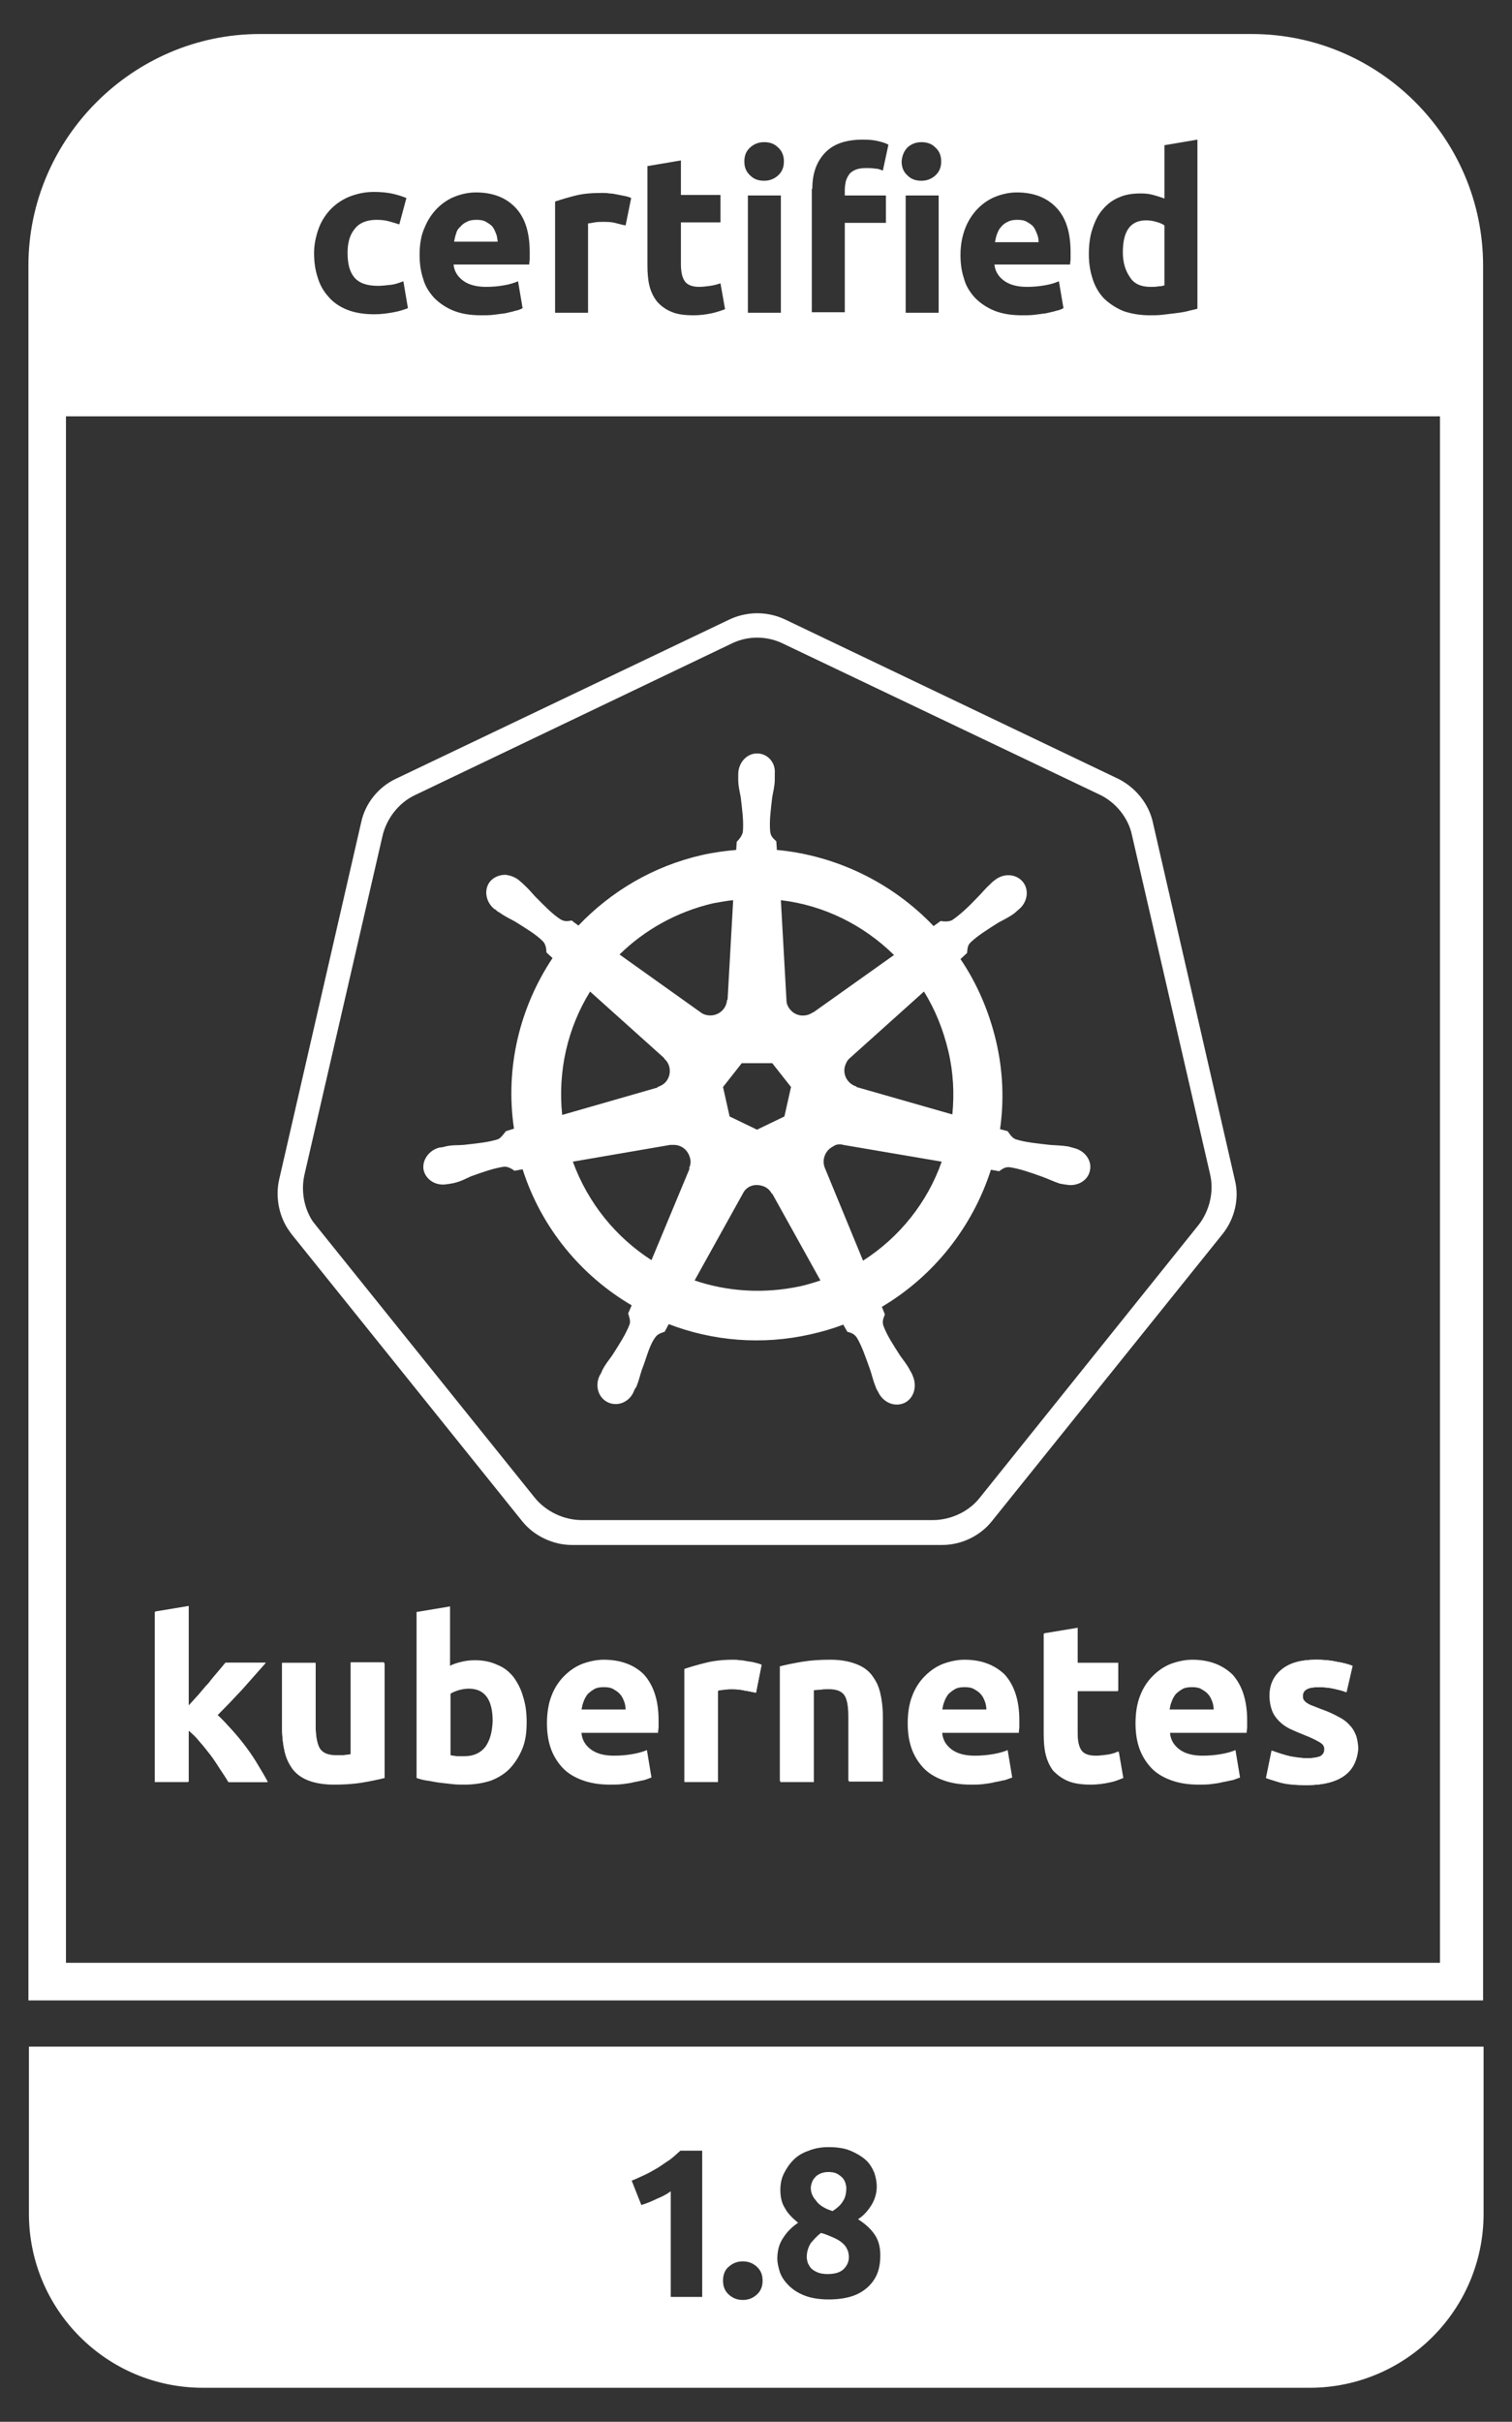 <?xml version="1.0" encoding="utf-8"?>
<!-- Generator: Adobe Illustrator 21.1.0, SVG Export Plug-In . SVG Version: 6.00 Build 0)  -->
<svg version="1.1" xmlns="http://www.w3.org/2000/svg" xmlns:xlink="http://www.w3.org/1999/xlink" x="0px" y="0px"
	 viewBox="0 0 298 477" style="enable-background:new 0 0 298 477;" xml:space="preserve">
<rect x="0" y="0" width="298" height="477" fill="#333333" stroke="none"/>
<style type="text/css">
	.st0{fill:#FFFFFF;}
</style>
<g id="Layer_2">
	<path class="st0" d="M148.6,125.6c2-0.1,4,0.3,5.8,1.2l62.3,29.7c3.2,1.5,5.7,4.6,6.4,8l15.4,66.8c0.8,3.4-0.1,7.2-2.3,10
		L193.1,295c-2.2,2.8-5.8,4.4-9.3,4.4l-69.1,0c-3.6,0-7.1-1.7-9.3-4.4l-43.1-53.6c-0.2-0.3-0.5-0.6-0.7-0.9c-1.7-2.6-2.3-6-1.6-9.1
		l15.4-66.8c0.8-3.4,3.2-6.5,6.4-8l62.3-29.8C145.5,126.1,147,125.7,148.6,125.6z M148.6,120.8c-1.7,0.1-3.3,0.5-4.8,1.2L78,153.4
		c-3.4,1.6-6,4.8-6.8,8.5L55,232.4c-0.7,3.2-0.1,6.8,1.7,9.6c0.2,0.3,0.5,0.7,0.7,1l45.5,56.6c2.3,2.9,6.1,4.7,9.8,4.7l73,0
		c3.8,0,7.5-1.8,9.8-4.7L241,243c2.3-2.9,3.3-6.9,2.4-10.5l-16.2-70.6c-0.8-3.6-3.4-6.8-6.8-8.5L154.7,122
		C152.8,121.1,150.7,120.7,148.6,120.8z"/>
	<path class="st0" d="M149.1,233.4c0.5,0,1,0.1,1.5,0.3c0.7,0.3,1.2,0.8,1.5,1.4h0.1l9.5,17.1c-1.2,0.4-2.5,0.8-3.8,1.1
		c-7.3,1.6-14.5,1.1-21-1.1l9.5-17.1h0C146.9,234,148,233.4,149.1,233.4z M132.8,225.5c1.5,0,2.8,1,3.2,2.6c0.2,0.7,0.1,1.4-0.2,2
		l0.1,0.1l-7.5,18c-7-4.5-12.5-11.2-15.5-19.4l19.2-3.3l0,0C132.4,225.5,132.6,225.5,132.8,225.5z M165.4,225.4c0.3,0,0.5,0,0.8,0.1
		l0,0l19.4,3.3c-2.8,8-8.3,14.9-15.5,19.5l-7.5-18.2l0,0c-0.7-1.6,0-3.5,1.6-4.3C164.6,225.5,165,225.4,165.4,225.4z M146.2,209.4h6
		l3.7,4.7l-1.3,5.8l-5.4,2.6l-5.4-2.6l-1.3-5.8L146.2,209.4z M182.1,195.3c2.2,3.5,3.8,7.5,4.8,11.7c1,4.2,1.2,8.4,0.8,12.5
		l-18.9-5.4l0-0.1c-1.7-0.5-2.7-2.2-2.3-3.9c0.2-0.7,0.5-1.3,1-1.7l0,0L182.1,195.3z M116.3,195.3l14.6,13.1l0,0.1
		c1.3,1.1,1.5,3.1,0.4,4.5c-0.5,0.6-1.1,0.9-1.7,1.1l0,0.1l-18.8,5.4C109.9,210.9,111.9,202.4,116.3,195.3z M153.9,177.3
		c8.5,1,16.3,4.9,22.3,10.8l-15.9,11.3l-0.1,0c-1.4,1-3.4,0.8-4.5-0.6c-0.5-0.6-0.7-1.2-0.7-1.9l0,0L153.9,177.3z M144.5,177.3
		l-1.1,19.6l-0.1,0c-0.1,1.7-1.5,3.1-3.3,3.1c-0.7,0-1.4-0.2-1.9-0.6l0,0l-16-11.4c4.9-4.8,11.2-8.4,18.5-10.1
		C141.9,177.7,143.2,177.4,144.5,177.3z M149.2,148.4c-2.1,0-3.7,1.9-3.7,4.1c0,0,0,0.1,0,0.1c0,0.3,0,0.7,0,1
		c0,1.3,0.3,2.3,0.5,3.5c0.3,2.6,0.6,4.8,0.4,6.8c-0.2,0.8-0.7,1.4-1.2,1.9l-0.1,1.6c-2.2,0.2-4.5,0.5-6.7,1
		c-9.7,2.2-18,7.2-24.4,13.9c-0.4-0.3-1.1-0.8-1.3-1c-0.7,0.1-1.3,0.3-2.2-0.2c-1.7-1.1-3.2-2.7-5-4.5c-0.8-0.9-1.5-1.7-2.5-2.6
		c-0.2-0.2-0.6-0.5-0.8-0.7c-0.8-0.6-1.7-0.9-2.6-1c-1.1,0-2.2,0.4-3,1.3c-1.3,1.6-0.9,4.1,0.9,5.5c0,0,0,0,0.1,0
		c0.2,0.2,0.5,0.5,0.8,0.6c1.1,0.8,2,1.2,3.1,1.8c2.2,1.4,4.1,2.5,5.5,3.9c0.6,0.6,0.7,1.7,0.7,2.2l1.2,1.1
		c-6.4,9.6-9.4,21.5-7.6,33.6l-1.6,0.5c-0.4,0.5-1,1.4-1.6,1.6c-1.9,0.6-4.1,0.8-6.7,1.1c-1.2,0.1-2.3,0-3.6,0.3
		c-0.3,0.1-0.7,0.2-1,0.2c0,0,0,0,0,0c0,0,0,0-0.1,0c-2.2,0.5-3.6,2.6-3.2,4.5c0.5,2,2.6,3.2,4.8,2.7c0,0,0,0,0.1,0c0,0,0,0,0.1,0
		c0.3-0.1,0.7-0.1,1-0.2c1.3-0.3,2.2-0.8,3.3-1.3c2.5-0.9,4.5-1.6,6.5-1.9c0.8-0.1,1.7,0.5,2.1,0.8l1.6-0.3
		c3.7,11.6,11.6,21,21.5,26.8l-0.7,1.6c0.2,0.6,0.5,1.5,0.3,2.1c-0.7,1.9-2,3.9-3.4,6.1c-0.7,1-1.4,1.8-2,3c-0.1,0.3-0.3,0.7-0.5,1
		c-1,2-0.3,4.4,1.6,5.3c1.9,0.9,4.2,0,5.1-2.1c0,0,0,0,0,0c0,0,0,0,0,0c0.1-0.3,0.3-0.7,0.5-0.9c0.5-1.2,0.7-2.2,1.1-3.4
		c1-2.5,1.5-5.1,2.9-6.7c0.4-0.4,1-0.6,1.6-0.8l0.8-1.5c8.6,3.3,18.3,4.2,28,2c2.2-0.5,4.3-1.1,6.4-1.9c0.2,0.4,0.7,1.2,0.8,1.4
		c0.6,0.2,1.3,0.3,1.9,1.2c1,1.7,1.7,3.8,2.6,6.3c0.4,1.2,0.6,2.2,1.1,3.4c0.1,0.3,0.3,0.7,0.5,1c1,2.1,3.3,3,5.2,2.1
		c1.8-0.9,2.5-3.2,1.6-5.3c-0.1-0.3-0.3-0.7-0.5-1c-0.6-1.2-1.3-2-2-3c-1.4-2.2-2.6-4-3.3-5.9c-0.3-1,0.1-1.6,0.3-2.2
		c-0.1-0.2-0.4-1.1-0.6-1.5c10.3-6.1,17.9-15.8,21.5-27c0.5,0.1,1.3,0.2,1.6,0.3c0.6-0.4,1.1-0.9,2.1-0.8c2,0.3,4,1,6.5,1.9
		c1.1,0.4,2.1,0.9,3.3,1.3c0.3,0.1,0.7,0.1,1,0.2c0,0,0,0,0.1,0c0,0,0,0,0.1,0c2.2,0.5,4.4-0.7,4.8-2.7c0.5-2-1-4-3.2-4.5
		c-0.3-0.1-0.8-0.2-1.1-0.3c-1.3-0.2-2.4-0.2-3.6-0.3c-2.6-0.3-4.8-0.5-6.7-1.1c-0.8-0.3-1.3-1.2-1.6-1.6l-1.5-0.4
		c0.8-5.6,0.6-11.5-0.8-17.4c-1.4-5.9-3.8-11.4-7-16.1c0.4-0.4,1.1-1,1.3-1.2c0.1-0.7,0-1.4,0.7-2.1c1.5-1.4,3.3-2.5,5.5-3.9
		c1.1-0.6,2-1,3.1-1.8c0.2-0.2,0.6-0.5,0.8-0.7c1.8-1.4,2.2-3.9,0.9-5.5c-1.3-1.6-3.8-1.8-5.6-0.3c-0.3,0.2-0.6,0.5-0.8,0.7
		c-1,0.9-1.6,1.7-2.5,2.6c-1.8,1.9-3.4,3.4-5,4.5c-0.7,0.4-1.8,0.3-2.3,0.2l-1.4,1c-8.1-8.5-19.1-13.9-30.9-15
		c0-0.5-0.1-1.4-0.1-1.7c-0.5-0.5-1.1-0.9-1.2-1.9c-0.2-2,0.1-4.2,0.4-6.8c0.2-1.2,0.5-2.2,0.5-3.5c0-0.3,0-0.7,0-1.1
		C152.9,150.2,151.3,148.4,149.2,148.4z"/>
</g>
<g id="ARTWORK">
	<path class="st0" d="M45.1,350.9c-0.5-0.8-1-1.6-1.6-2.5c-0.6-1-1.2-1.9-1.9-2.8c-0.7-1-1.4-1.9-2.2-2.7c-0.7-0.9-1.5-1.6-2.2-2.2
		v10.2h-6.6v-33.5l6.6-1.1V336c0.7-0.7,1.3-1.5,2-2.2c0.7-0.8,1.4-1.5,2-2.3c0.7-0.8,1.3-1.5,1.8-2.2c0.6-0.7,1.1-1.3,1.5-1.8h7.9
		c-1.6,1.8-3.1,3.5-4.6,5.2c-1.5,1.6-3.1,3.3-4.9,5.1c0.9,0.8,1.8,1.8,2.8,2.9c1,1.1,1.9,2.2,2.8,3.4c0.9,1.2,1.7,2.4,2.4,3.6
		c0.7,1.2,1.4,2.3,1.9,3.3H45.1z"/>
	<path class="st0" d="M75.8,350.1c-1.1,0.3-2.6,0.6-4.4,0.9c-1.8,0.3-3.7,0.4-5.6,0.4c-2,0-3.7-0.3-5-0.8c-1.3-0.5-2.3-1.3-3.1-2.2
		c-0.8-1-1.3-2.1-1.6-3.5c-0.3-1.3-0.5-2.8-0.5-4.4v-13h6.6v12.2c0,2.1,0.3,3.7,0.8,4.6s1.6,1.4,3.2,1.4c0.5,0,1,0,1.5,0
		c0.5-0.1,1-0.1,1.4-0.2v-18.1h6.6V350.1z"/>
	<path class="st0" d="M149,333.4c-0.6-0.1-1.3-0.3-2.1-0.4c-0.8-0.2-1.7-0.3-2.6-0.3c-0.4,0-0.9,0-1.5,0.1c-0.6,0.1-1,0.1-1.3,0.2
		v17.9h-6.6v-22.2c1.2-0.4,2.6-0.8,4.2-1.2c1.6-0.4,3.4-0.6,5.4-0.6c0.4,0,0.8,0,1.3,0.1c0.5,0,1,0.1,1.5,0.2c0.5,0.1,1,0.1,1.5,0.3
		c0.5,0.1,0.9,0.2,1.3,0.4L149,333.4z"/>
	<path class="st0" d="M173.9,350.9h-6.6v-12.4c0-2.1-0.3-3.7-0.8-4.5c-0.6-0.9-1.6-1.3-3.2-1.3c-0.5,0-1,0-1.5,0.1
		c-0.5,0-1,0.1-1.4,0.1v18.1h-6.6v-22.6c1.1-0.3,2.6-0.6,4.4-0.9c1.8-0.3,3.7-0.4,5.6-0.4c2,0,3.6,0.3,4.9,0.8
		c1.3,0.5,2.4,1.2,3.2,2.2s1.3,2.1,1.6,3.4c0.3,1.3,0.5,2.8,0.5,4.4V350.9z"/>
	<path class="st0" d="M218.6,351.1c-1,0.2-2.2,0.4-3.6,0.4c-1.8,0-3.3-0.2-4.5-0.7c-1.2-0.5-2.1-1.2-2.9-2c-0.7-0.9-1.2-2-1.5-3.2
		c-0.3-1.2-0.4-2.6-0.4-4.1v-19.7h0l6.6-1.1v6.9h8v5.5h-8v8.2c0,1.4,0.2,2.5,0.7,3.3c0.5,0.8,1.5,1.2,3,1.2c0.7,0,1.4-0.1,2.2-0.2
		c0.8-0.1,1.5-0.3,2.1-0.6l0.9,5.2C220.5,350.6,219.6,350.9,218.6,351.1z"/>
	<path class="st0" d="M264.9,349.8c-1.7,1.2-4.2,1.8-7.3,1.8c-2.1,0-3.8-0.2-5.2-0.5c-1.4-0.4-2.3-0.7-2.8-0.9l1.1-5.4
		c1.1,0.4,2.3,0.8,3.5,1.1c1.2,0.2,2.4,0.4,3.5,0.4c1.2,0,2.1-0.1,2.6-0.4c0.5-0.2,0.8-0.7,0.8-1.4c0-0.5-0.3-1-1-1.4
		c-0.7-0.4-1.6-0.9-3-1.4c-1-0.4-2-0.8-2.8-1.2c-0.8-0.4-1.5-0.9-2.1-1.5c-0.6-0.6-1.1-1.3-1.4-2.1c-0.3-0.8-0.5-1.8-0.5-2.9
		c0-2.2,0.8-3.9,2.4-5.2c1.6-1.3,3.9-1.9,6.7-1.9c1.4,0,2.8,0.1,4.1,0.4c1.3,0.2,2.3,0.5,3.1,0.8l-1.2,5.2c-0.8-0.3-1.6-0.5-2.5-0.7
		c-0.9-0.2-1.9-0.3-3-0.3c-2.1,0-3.1,0.6-3.1,1.7c0,0.3,0,0.5,0.1,0.7c0.1,0.2,0.3,0.4,0.5,0.6c0.3,0.2,0.6,0.4,1.1,0.6
		c0.5,0.2,1.1,0.4,1.8,0.7c1.5,0.5,2.7,1.1,3.6,1.6c1,0.5,1.7,1.1,2.2,1.7c0.6,0.6,0.9,1.3,1.2,2c0.2,0.7,0.4,1.6,0.4,2.6
		C267.5,346.8,266.6,348.6,264.9,349.8z"/>
	<g>
		<path class="st0" d="M97.8,46.1c-0.2-0.5-0.4-1-0.7-1.4c-0.3-0.4-0.8-0.7-1.3-1c-0.5-0.3-1.1-0.4-1.9-0.4c-0.7,0-1.4,0.1-1.9,0.4
			c-0.5,0.2-1,0.6-1.3,1C90.3,45,90,45.5,89.9,46c-0.2,0.5-0.3,1.1-0.4,1.6h8.6C98,47.1,98,46.6,97.8,46.1z"/>
		<path class="st0" d="M204.4,46.1c-0.2-0.5-0.4-1-0.7-1.4c-0.3-0.4-0.8-0.7-1.3-1c-0.5-0.3-1.1-0.4-1.9-0.4c-0.7,0-1.4,0.1-1.9,0.4
			c-0.5,0.2-1,0.6-1.3,1c-0.4,0.4-0.6,0.9-0.8,1.4c-0.2,0.5-0.3,1.1-0.4,1.6h8.6C204.7,47.1,204.6,46.6,204.4,46.1z"/>
		<path class="st0" d="M226.7,56.5c0.6,0,1.1,0,1.6-0.1c0.5,0,0.9-0.1,1.2-0.2V44.4c-0.4-0.3-0.9-0.5-1.6-0.7
			c-0.7-0.2-1.3-0.3-2-0.3c-3.1,0-4.6,2.1-4.6,6.3c0,2,0.5,3.6,1.4,4.9C223.5,55.9,224.9,56.5,226.7,56.5z"/>
		<path class="st0" d="M292.3,78.1V52.3c0-25.1-20.5-45.6-45.6-45.6H51.2C26.2,6.7,5.6,27.3,5.6,52.3v25.8V82v312h286.7L292.3,78.1
			L292.3,78.1z M215.3,45.1c0.5-1.5,1.1-2.8,2-3.8c0.9-1.1,2-1.9,3.2-2.4c1.3-0.6,2.7-0.8,4.4-0.8c0.9,0,1.7,0.1,2.4,0.3
			c0.7,0.2,1.4,0.4,2.2,0.7V28.6l6.5-1.1v33.3c-0.6,0.2-1.3,0.3-2,0.5c-0.8,0.2-1.6,0.3-2.4,0.4c-0.8,0.1-1.7,0.2-2.5,0.3
			c-0.9,0.1-1.7,0.1-2.5,0.1c-1.9,0-3.6-0.3-5.1-0.8c-1.5-0.6-2.7-1.4-3.8-2.4c-1-1-1.8-2.3-2.3-3.8c-0.5-1.5-0.8-3.1-0.8-5
			C214.6,48.3,214.8,46.6,215.3,45.1z M190.3,44.8c0.6-1.5,1.5-2.8,2.5-3.8c1-1,2.2-1.8,3.5-2.3c1.3-0.5,2.7-0.8,4.1-0.8
			c3.3,0,5.9,1,7.8,3c1.9,2,2.8,4.9,2.8,8.8c0,0.4,0,0.8,0,1.2c0,0.5-0.1,0.9-0.1,1.2H196c0.1,1.3,0.8,2.4,1.9,3.2
			c1.1,0.8,2.6,1.2,4.5,1.2c1.2,0,2.4-0.1,3.5-0.3c1.2-0.2,2.1-0.5,2.8-0.8l0.9,5.3c-0.4,0.2-0.8,0.4-1.4,0.5
			c-0.6,0.2-1.2,0.3-2,0.5c-0.7,0.1-1.5,0.2-2.3,0.3c-0.8,0.1-1.6,0.1-2.5,0.1c-2.1,0-3.9-0.3-5.4-0.9c-1.5-0.6-2.8-1.5-3.8-2.5
			c-1-1.1-1.8-2.3-2.2-3.8c-0.5-1.5-0.7-3-0.7-4.7C189.3,48.1,189.7,46.3,190.3,44.8z M178.9,29c0.8-0.7,1.7-1,2.7-1
			c1.1,0,2,0.3,2.7,1c0.8,0.7,1.2,1.6,1.2,2.8c0,1.2-0.4,2.1-1.2,2.8c-0.8,0.7-1.7,1-2.7,1c-1.1,0-2-0.3-2.7-1
			c-0.8-0.7-1.2-1.6-1.2-2.8C177.8,30.6,178.2,29.7,178.9,29z M185,38.5v23.1h-6.5V38.5H185z M160.1,37.2c0-3,0.8-5.3,2.5-7.1
			c1.7-1.8,4.2-2.6,7.5-2.6c1.2,0,2.2,0.1,3,0.3c0.8,0.2,1.5,0.4,2,0.7l-1.1,5.1c-0.5-0.2-1-0.4-1.6-0.4c-0.6-0.1-1.1-0.1-1.7-0.1
			c-0.8,0-1.5,0.1-2,0.3c-0.5,0.2-1,0.5-1.3,0.9c-0.3,0.4-0.5,0.8-0.7,1.4c-0.1,0.5-0.2,1.1-0.2,1.7v1.1h8.1v5.4h-8.1v17.6h-6.5
			V37.2z M147.9,29c0.8-0.7,1.7-1,2.7-1c1.1,0,2,0.3,2.7,1c0.8,0.7,1.2,1.6,1.2,2.8c0,1.2-0.4,2.1-1.2,2.8c-0.8,0.7-1.7,1-2.7,1
			c-1.1,0-2-0.3-2.7-1c-0.8-0.7-1.2-1.6-1.2-2.8C146.7,30.6,147.1,29.7,147.9,29z M153.9,38.5v23.1h-6.5V38.5H153.9z M127.7,32.7
			l6.5-1.1v6.8h7.8v5.4h-7.8V52c0,1.4,0.2,2.5,0.7,3.3c0.5,0.8,1.5,1.2,2.9,1.2c0.7,0,1.4-0.1,2.2-0.2c0.7-0.1,1.4-0.3,2-0.5
			l0.9,5.1c-0.8,0.3-1.7,0.6-2.6,0.8c-1,0.2-2.1,0.4-3.6,0.4c-1.8,0-3.3-0.2-4.4-0.7c-1.2-0.5-2.1-1.2-2.8-2
			c-0.7-0.9-1.2-1.9-1.5-3.1c-0.3-1.2-0.4-2.6-0.4-4.1V32.7z M109.4,39.7c1.2-0.4,2.5-0.8,4.1-1.2c1.6-0.4,3.4-0.5,5.3-0.5
			c0.4,0,0.8,0,1.3,0.1c0.5,0,1,0.1,1.5,0.2c0.5,0.1,1,0.2,1.5,0.3c0.5,0.1,0.9,0.2,1.3,0.4l-1.1,5.4c-0.6-0.1-1.3-0.3-2.1-0.5
			c-0.8-0.2-1.6-0.2-2.5-0.2c-0.4,0-0.9,0-1.5,0.1c-0.6,0.1-1,0.2-1.3,0.2v17.6h-6.5V39.7z M83.7,44.8c0.6-1.5,1.5-2.8,2.5-3.8
			c1-1,2.2-1.8,3.5-2.3c1.3-0.5,2.7-0.8,4.1-0.8c3.3,0,5.9,1,7.8,3c1.9,2,2.8,4.9,2.8,8.8c0,0.4,0,0.8,0,1.2c0,0.5-0.1,0.9-0.1,1.2
			H89.4c0.1,1.3,0.8,2.4,1.9,3.2c1.1,0.8,2.6,1.2,4.5,1.2c1.2,0,2.4-0.1,3.5-0.3c1.2-0.2,2.1-0.5,2.8-0.8l0.9,5.3
			c-0.4,0.2-0.8,0.4-1.4,0.5c-0.6,0.2-1.2,0.3-2,0.5c-0.7,0.1-1.5,0.2-2.3,0.3c-0.8,0.1-1.6,0.1-2.5,0.1c-2.1,0-3.9-0.3-5.4-0.9
			c-1.5-0.6-2.8-1.5-3.8-2.5c-1-1.1-1.8-2.3-2.2-3.8c-0.5-1.5-0.7-3-0.7-4.7C82.7,48.1,83,46.3,83.7,44.8z M62.7,45.3
			c0.5-1.5,1.3-2.8,2.3-3.9c1-1.1,2.3-2,3.7-2.6c1.5-0.6,3.1-1,5-1c1.2,0,2.4,0.1,3.4,0.3c1,0.2,2,0.5,3,0.9l-1.4,5.2
			c-0.6-0.2-1.3-0.4-2-0.6c-0.7-0.2-1.5-0.3-2.5-0.3c-1.9,0-3.4,0.6-4.3,1.8c-1,1.2-1.4,2.8-1.4,4.7c0,2.1,0.4,3.7,1.3,4.8
			c0.9,1.1,2.4,1.7,4.7,1.7c0.8,0,1.6-0.1,2.5-0.2c0.9-0.1,1.7-0.4,2.5-0.7l0.9,5.3c-0.8,0.3-1.7,0.6-2.8,0.8
			c-1.1,0.2-2.4,0.4-3.8,0.4c-2.1,0-3.9-0.3-5.4-0.9c-1.5-0.6-2.8-1.5-3.7-2.6c-1-1.1-1.7-2.4-2.1-3.8c-0.5-1.5-0.7-3.1-0.7-4.8
			C61.9,48.3,62.2,46.8,62.7,45.3z M283.8,386.6H13V82h270.8V386.6z"/>
	</g>
	<path class="st0" d="M175.1,247.2C175.1,247.2,175.1,247.2,175.1,247.2C175.1,247.2,175.1,247.2,175.1,247.2z"/>
	<path class="st0" d="M179.9,242.5C179.9,242.5,179.9,242.5,179.9,242.5C179.9,242.5,179.9,242.5,179.9,242.5z"/>
	<path class="st0" d="M172.4,249.3c0,0,0.1,0,0.1-0.1C172.5,249.2,172.4,249.3,172.4,249.3z"/>
	<path class="st0" d="M177.6,244.9C177.6,244.9,177.6,245,177.6,244.9C177.6,245,177.6,244.9,177.6,244.9z"/>
	<path class="st0" d="M48.4,344.1c-0.9-1.2-1.8-2.3-2.8-3.4c-1-1.1-1.9-2.1-2.8-2.9c1.8-1.8,3.4-3.4,4.9-5.1
		c1.5-1.7,3.1-3.4,4.6-5.2h-7.9c-0.4,0.5-0.9,1.1-1.5,1.8c-0.6,0.7-1.2,1.4-1.8,2.2c-0.7,0.7-1.3,1.5-2,2.3c-0.7,0.8-1.4,1.5-2,2.2
		v-19.6l-6.6,1.1v33.5h6.6v-10.2c0.7,0.6,1.5,1.3,2.2,2.2c0.8,0.9,1.5,1.8,2.2,2.7c0.7,0.9,1.3,1.9,1.9,2.8c0.6,0.9,1.2,1.8,1.6,2.5
		h7.6c-0.5-1-1.1-2.1-1.9-3.3C50.1,346.5,49.2,345.3,48.4,344.1z"/>
	<path class="st0" d="M69.1,345.6c-0.4,0.1-0.9,0.1-1.4,0.2c-0.5,0-1,0-1.5,0c-1.5,0-2.6-0.5-3.2-1.4s-0.8-2.5-0.8-4.6v-12.2h-6.6
		v13c0,1.6,0.2,3.1,0.5,4.4c0.3,1.3,0.9,2.5,1.6,3.5c0.8,1,1.8,1.7,3.1,2.2c1.3,0.5,3,0.8,5,0.8c2,0,3.8-0.1,5.6-0.4
		c1.8-0.3,3.2-0.6,4.4-0.9v-22.6h-6.6V345.6z"/>
	<path class="st0" d="M101.2,330.3c-0.9-1.1-1.9-1.9-3.2-2.4c-1.3-0.6-2.7-0.9-4.4-0.9c-0.9,0-1.8,0.1-2.6,0.3
		c-0.8,0.2-1.6,0.4-2.3,0.8v-11.7l-6.6,1.1v32.7c0.6,0.2,1.3,0.4,2,0.5c0.8,0.1,1.6,0.3,2.4,0.4c0.9,0.1,1.7,0.2,2.6,0.3
		c0.9,0.1,1.7,0.1,2.5,0.1c1.9,0,3.7-0.3,5.2-0.8c1.5-0.6,2.8-1.4,3.8-2.5c1-1.1,1.8-2.4,2.4-3.9c0.6-1.5,0.8-3.2,0.8-5.1
		c0-1.8-0.2-3.5-0.7-5C102.7,332.7,102,331.4,101.2,330.3z M95.7,344c-0.9,1.2-2.3,1.9-4.1,1.9c-0.6,0-1.1,0-1.6,0
		c-0.5-0.1-0.9-0.1-1.2-0.2v-12.1c0.4-0.3,1-0.5,1.6-0.7c0.7-0.2,1.4-0.3,2-0.3c3.1,0,4.7,2.1,4.7,6.4C97,341.1,96.6,342.7,95.7,344
		z"/>
	<path class="st0" d="M119,326.9c-1.4,0-2.8,0.3-4.2,0.8c-1.3,0.5-2.5,1.3-3.6,2.4c-1,1-1.9,2.3-2.5,3.9c-0.6,1.5-0.9,3.4-0.9,5.4h0
		c0,1.7,0.2,3.3,0.7,4.8c0.5,1.5,1.3,2.8,2.3,3.9c1,1.1,2.3,1.9,3.9,2.5c1.6,0.6,3.4,0.9,5.5,0.9c0.8,0,1.7,0,2.5-0.1
		c0.8-0.1,1.6-0.2,2.3-0.4c0.7-0.1,1.4-0.3,2-0.4c0.6-0.2,1.1-0.4,1.4-0.5l-0.9-5.4c-0.7,0.3-1.7,0.6-2.9,0.8
		c-1.2,0.2-2.3,0.3-3.6,0.3c-1.9,0-3.4-0.4-4.5-1.2c-1.1-0.8-1.8-1.9-1.9-3.3h15.1c0-0.4,0.1-0.8,0.1-1.2c0-0.5,0-0.9,0-1.3
		c0-3.9-1-6.9-2.9-9C125,327.9,122.3,326.9,119,326.9z M114.6,336.8c0.1-0.6,0.2-1.1,0.4-1.6c0.2-0.6,0.5-1.1,0.8-1.5
		c0.4-0.4,0.8-0.7,1.3-1c0.5-0.3,1.2-0.4,1.9-0.4c0.8,0,1.4,0.1,1.9,0.4c0.5,0.3,1,0.6,1.3,1c0.4,0.4,0.6,0.9,0.8,1.4
		c0.2,0.5,0.3,1.1,0.3,1.6H114.6z"/>
	<path class="st0" d="M147.3,327.3c-0.5-0.1-1-0.1-1.5-0.2c-0.5-0.1-0.9-0.1-1.3-0.1c-2,0-3.8,0.2-5.4,0.6c-1.6,0.4-3,0.7-4.2,1.2
		v22.2h6.6V333c0.3-0.1,0.7-0.2,1.3-0.2c0.6-0.1,1.1-0.1,1.5-0.1c0.9,0,1.8,0.1,2.6,0.3c0.8,0.1,1.5,0.3,2.1,0.4l1.1-5.5
		c-0.4-0.1-0.8-0.3-1.3-0.4C148.3,327.4,147.8,327.3,147.3,327.3z"/>
	<path class="st0" d="M171.8,329.9c-0.8-1-1.8-1.7-3.2-2.2c-1.3-0.5-3-0.8-4.9-0.8c-2,0-3.8,0.1-5.6,0.4c-1.8,0.3-3.2,0.6-4.4,0.9
		v22.6h6.6v-18.1c0.4-0.1,0.9-0.1,1.4-0.1c0.5-0.1,1-0.1,1.5-0.1c1.5,0,2.6,0.4,3.2,1.3c0.6,0.9,0.8,2.4,0.8,4.5v12.4h6.6v-13.2
		c0-1.6-0.2-3.1-0.5-4.4C173.1,332,172.5,330.9,171.8,329.9z"/>
	<path class="st0" d="M190.1,326.9c-1.4,0-2.8,0.3-4.2,0.8c-1.3,0.5-2.5,1.3-3.6,2.4c-1,1-1.9,2.3-2.5,3.9c-0.6,1.5-0.9,3.4-0.9,5.4
		c0,1.7,0.2,3.3,0.7,4.8c0.5,1.5,1.3,2.8,2.3,3.9c1,1.1,2.3,1.9,3.9,2.5c1.6,0.6,3.4,0.9,5.5,0.9c0.8,0,1.7,0,2.5-0.1
		c0.8-0.1,1.6-0.2,2.3-0.4c0.7-0.1,1.4-0.3,2-0.4c0.6-0.2,1.1-0.4,1.4-0.5l-0.9-5.4c-0.7,0.3-1.7,0.6-2.9,0.8
		c-1.2,0.2-2.3,0.3-3.6,0.3c-1.9,0-3.4-0.4-4.5-1.2c-1.1-0.8-1.8-1.9-1.9-3.3h15.1c0-0.4,0.1-0.8,0.1-1.2c0-0.5,0-0.9,0-1.3
		c0-3.9-1-6.9-2.9-9C196,327.9,193.4,326.9,190.1,326.9z M185.7,336.8c0.1-0.6,0.2-1.1,0.4-1.6c0.2-0.6,0.5-1.1,0.8-1.5
		c0.4-0.4,0.8-0.7,1.3-1c0.5-0.3,1.2-0.4,1.9-0.4c0.8,0,1.4,0.1,1.9,0.4c0.5,0.3,1,0.6,1.3,1c0.4,0.4,0.6,0.9,0.8,1.4
		c0.2,0.5,0.3,1.1,0.3,1.6H185.7z"/>
	<path class="st0" d="M218.3,345.7c-0.7,0.1-1.5,0.2-2.2,0.2c-1.5,0-2.5-0.4-3-1.2c-0.5-0.8-0.7-1.9-0.7-3.3V333h8v-5.5h-8v-6.9
		l-6.6,1.1h0v19.7c0,1.5,0.1,2.9,0.4,4.1c0.3,1.2,0.8,2.3,1.5,3.2c0.7,0.9,1.7,1.5,2.9,2c1.2,0.5,2.7,0.7,4.5,0.7
		c1.4,0,2.6-0.1,3.6-0.4c1-0.2,1.9-0.5,2.7-0.8l-0.9-5.2C219.7,345.3,219,345.5,218.3,345.7z"/>
	<path class="st0" d="M235,326.9c-1.4,0-2.8,0.3-4.2,0.8c-1.3,0.5-2.5,1.3-3.6,2.4c-1,1-1.9,2.3-2.5,3.9c-0.6,1.5-0.9,3.4-0.9,5.4
		c0,1.7,0.2,3.3,0.7,4.8c0.5,1.5,1.3,2.8,2.3,3.9c1,1.1,2.3,1.9,3.9,2.5c1.6,0.6,3.4,0.9,5.5,0.9c0.8,0,1.7,0,2.5-0.1
		c0.8-0.1,1.6-0.2,2.3-0.4c0.7-0.1,1.4-0.3,2-0.4c0.6-0.2,1.1-0.4,1.4-0.5l-0.9-5.4c-0.7,0.3-1.7,0.6-2.9,0.8
		c-1.2,0.2-2.3,0.3-3.6,0.3c-1.9,0-3.4-0.4-4.5-1.2c-1.1-0.8-1.8-1.9-1.9-3.3h15.1c0-0.4,0.1-0.8,0.1-1.2c0-0.5,0-0.9,0-1.3
		c0-3.9-1-6.9-2.9-9C240.9,327.9,238.3,326.9,235,326.9z M230.5,336.8c0.1-0.6,0.2-1.1,0.4-1.6c0.2-0.6,0.5-1.1,0.8-1.5
		c0.4-0.4,0.8-0.7,1.3-1c0.5-0.3,1.2-0.4,1.9-0.4c0.8,0,1.4,0.1,1.9,0.4c0.5,0.3,1,0.6,1.3,1c0.4,0.4,0.6,0.9,0.8,1.4
		c0.2,0.5,0.3,1.1,0.3,1.6H230.5z"/>
	<path class="st0" d="M266,339.9c-0.5-0.6-1.3-1.2-2.2-1.7c-0.9-0.5-2.2-1.1-3.6-1.6c-0.7-0.3-1.3-0.5-1.8-0.7
		c-0.4-0.2-0.8-0.4-1.1-0.6c-0.3-0.2-0.4-0.4-0.5-0.6c-0.1-0.2-0.1-0.4-0.1-0.7c0-1.2,1-1.7,3.1-1.7c1.1,0,2.1,0.1,3,0.3
		c0.9,0.2,1.8,0.4,2.5,0.7l1.2-5.2c-0.8-0.3-1.8-0.6-3.1-0.8c-1.3-0.3-2.7-0.4-4.1-0.4c-2.9,0-5.1,0.6-6.7,1.9
		c-1.6,1.3-2.4,3-2.4,5.2c0,1.1,0.2,2.1,0.5,2.9c0.3,0.8,0.8,1.5,1.4,2.1c0.6,0.6,1.3,1.1,2.1,1.5c0.9,0.4,1.8,0.8,2.8,1.2
		c1.3,0.5,2.3,1,3,1.4c0.7,0.4,1,0.8,1,1.4c0,0.7-0.3,1.1-0.8,1.4c-0.5,0.2-1.4,0.4-2.6,0.4c-1.2,0-2.3-0.1-3.5-0.4
		c-1.2-0.3-2.3-0.6-3.5-1.1l-1.1,5.4c0.5,0.2,1.5,0.5,2.8,0.9c1.4,0.4,3.1,0.5,5.2,0.5c3.2,0,5.6-0.6,7.3-1.8
		c1.8-1.2,2.6-2.9,2.6-5.3c0-1-0.1-1.8-0.4-2.6C266.9,341.2,266.6,340.5,266,339.9z"/>
	<path class="st0" d="M165.8,441.6c-0.5-0.4-1.1-0.7-1.8-1c-0.7-0.3-1.4-0.6-2.2-0.8c-0.8,0.6-1.4,1.3-2,2c-0.5,0.8-0.8,1.7-0.8,2.8
		c0,0.3,0.1,0.7,0.2,1.1c0.2,0.4,0.4,0.8,0.7,1.1c0.3,0.3,0.8,0.6,1.3,0.8c0.5,0.2,1.2,0.3,1.9,0.3c1.4,0,2.5-0.3,3.2-1
		c0.7-0.7,1-1.5,1-2.3c0-0.6-0.1-1.2-0.4-1.7C166.7,442.4,166.3,442,165.8,441.6z"/>
	<path class="st0" d="M164.1,435.5c0.9-0.6,1.6-1.2,2-1.9c0.5-0.7,0.7-1.6,0.7-2.7c0-0.3-0.1-0.6-0.2-1c-0.1-0.3-0.3-0.7-0.6-1
		c-0.3-0.3-0.7-0.6-1.1-0.8c-0.4-0.2-1-0.3-1.6-0.3c-0.6,0-1.1,0.1-1.6,0.3c-0.4,0.2-0.8,0.4-1.1,0.8c-0.3,0.3-0.5,0.7-0.6,1
		c-0.1,0.4-0.2,0.7-0.2,1c0,0.9,0.3,1.7,1,2.5C161.4,434.3,162.5,435,164.1,435.5z"/>
	<path class="st0" d="M5.7,403.1V436c0,18.9,15.3,34.3,34.3,34.3h218.1c18.9,0,34.3-15.3,34.3-34.3v-32.9H5.7z M138.4,452.4h-6.2
		v-20.8c-0.8,0.6-1.8,1.1-2.8,1.5c-1,0.5-2,0.9-3,1.2l-1.9-4.8c0.8-0.3,1.6-0.7,2.5-1.1c0.9-0.4,1.7-0.9,2.6-1.4
		c0.8-0.5,1.6-1.1,2.4-1.6c0.8-0.6,1.4-1.2,2.1-1.8h4.3V452.4z M149.1,452c-0.8,0.7-1.7,1-2.7,1s-1.9-0.3-2.7-1
		c-0.8-0.7-1.2-1.6-1.2-2.8c0-1.2,0.4-2.2,1.2-2.8c0.8-0.7,1.7-1,2.7-1s1.9,0.3,2.7,1c0.8,0.7,1.2,1.6,1.2,2.8
		C150.3,450.4,149.9,451.3,149.1,452z M172.9,447.8c-0.4,1-1.1,2-1.9,2.7c-0.9,0.8-1.9,1.4-3.2,1.8c-1.3,0.4-2.8,0.6-4.5,0.6
		c-1.9,0-3.6-0.3-4.8-0.8c-1.3-0.5-2.3-1.2-3.1-2c-0.8-0.8-1.4-1.7-1.7-2.6c-0.3-1-0.5-1.8-0.5-2.6c0-0.8,0.1-1.6,0.3-2.3
		c0.2-0.7,0.5-1.3,0.9-1.9c0.4-0.6,0.8-1.1,1.3-1.6c0.5-0.5,1-0.9,1.6-1.3c-1.2-1-2.1-1.9-2.6-2.9c-0.6-0.9-0.9-2.1-0.9-3.6
		c0-1.1,0.2-2.2,0.7-3.2c0.5-1,1.1-1.9,1.9-2.7c0.8-0.8,1.8-1.4,3-1.8c1.2-0.5,2.5-0.7,3.9-0.7c1.7,0,3.1,0.2,4.3,0.7
		c1.2,0.5,2.2,1.1,3,1.8c0.8,0.7,1.3,1.6,1.7,2.5c0.3,0.9,0.5,1.8,0.5,2.8c0,1.3-0.4,2.6-1.1,3.7c-0.7,1.1-1.6,2.1-2.6,2.7
		c1.6,1,2.7,2.1,3.4,3.2c0.7,1.1,1,2.4,1,3.9C173.5,445.6,173.3,446.8,172.9,447.8z"/>
</g>
</svg>
